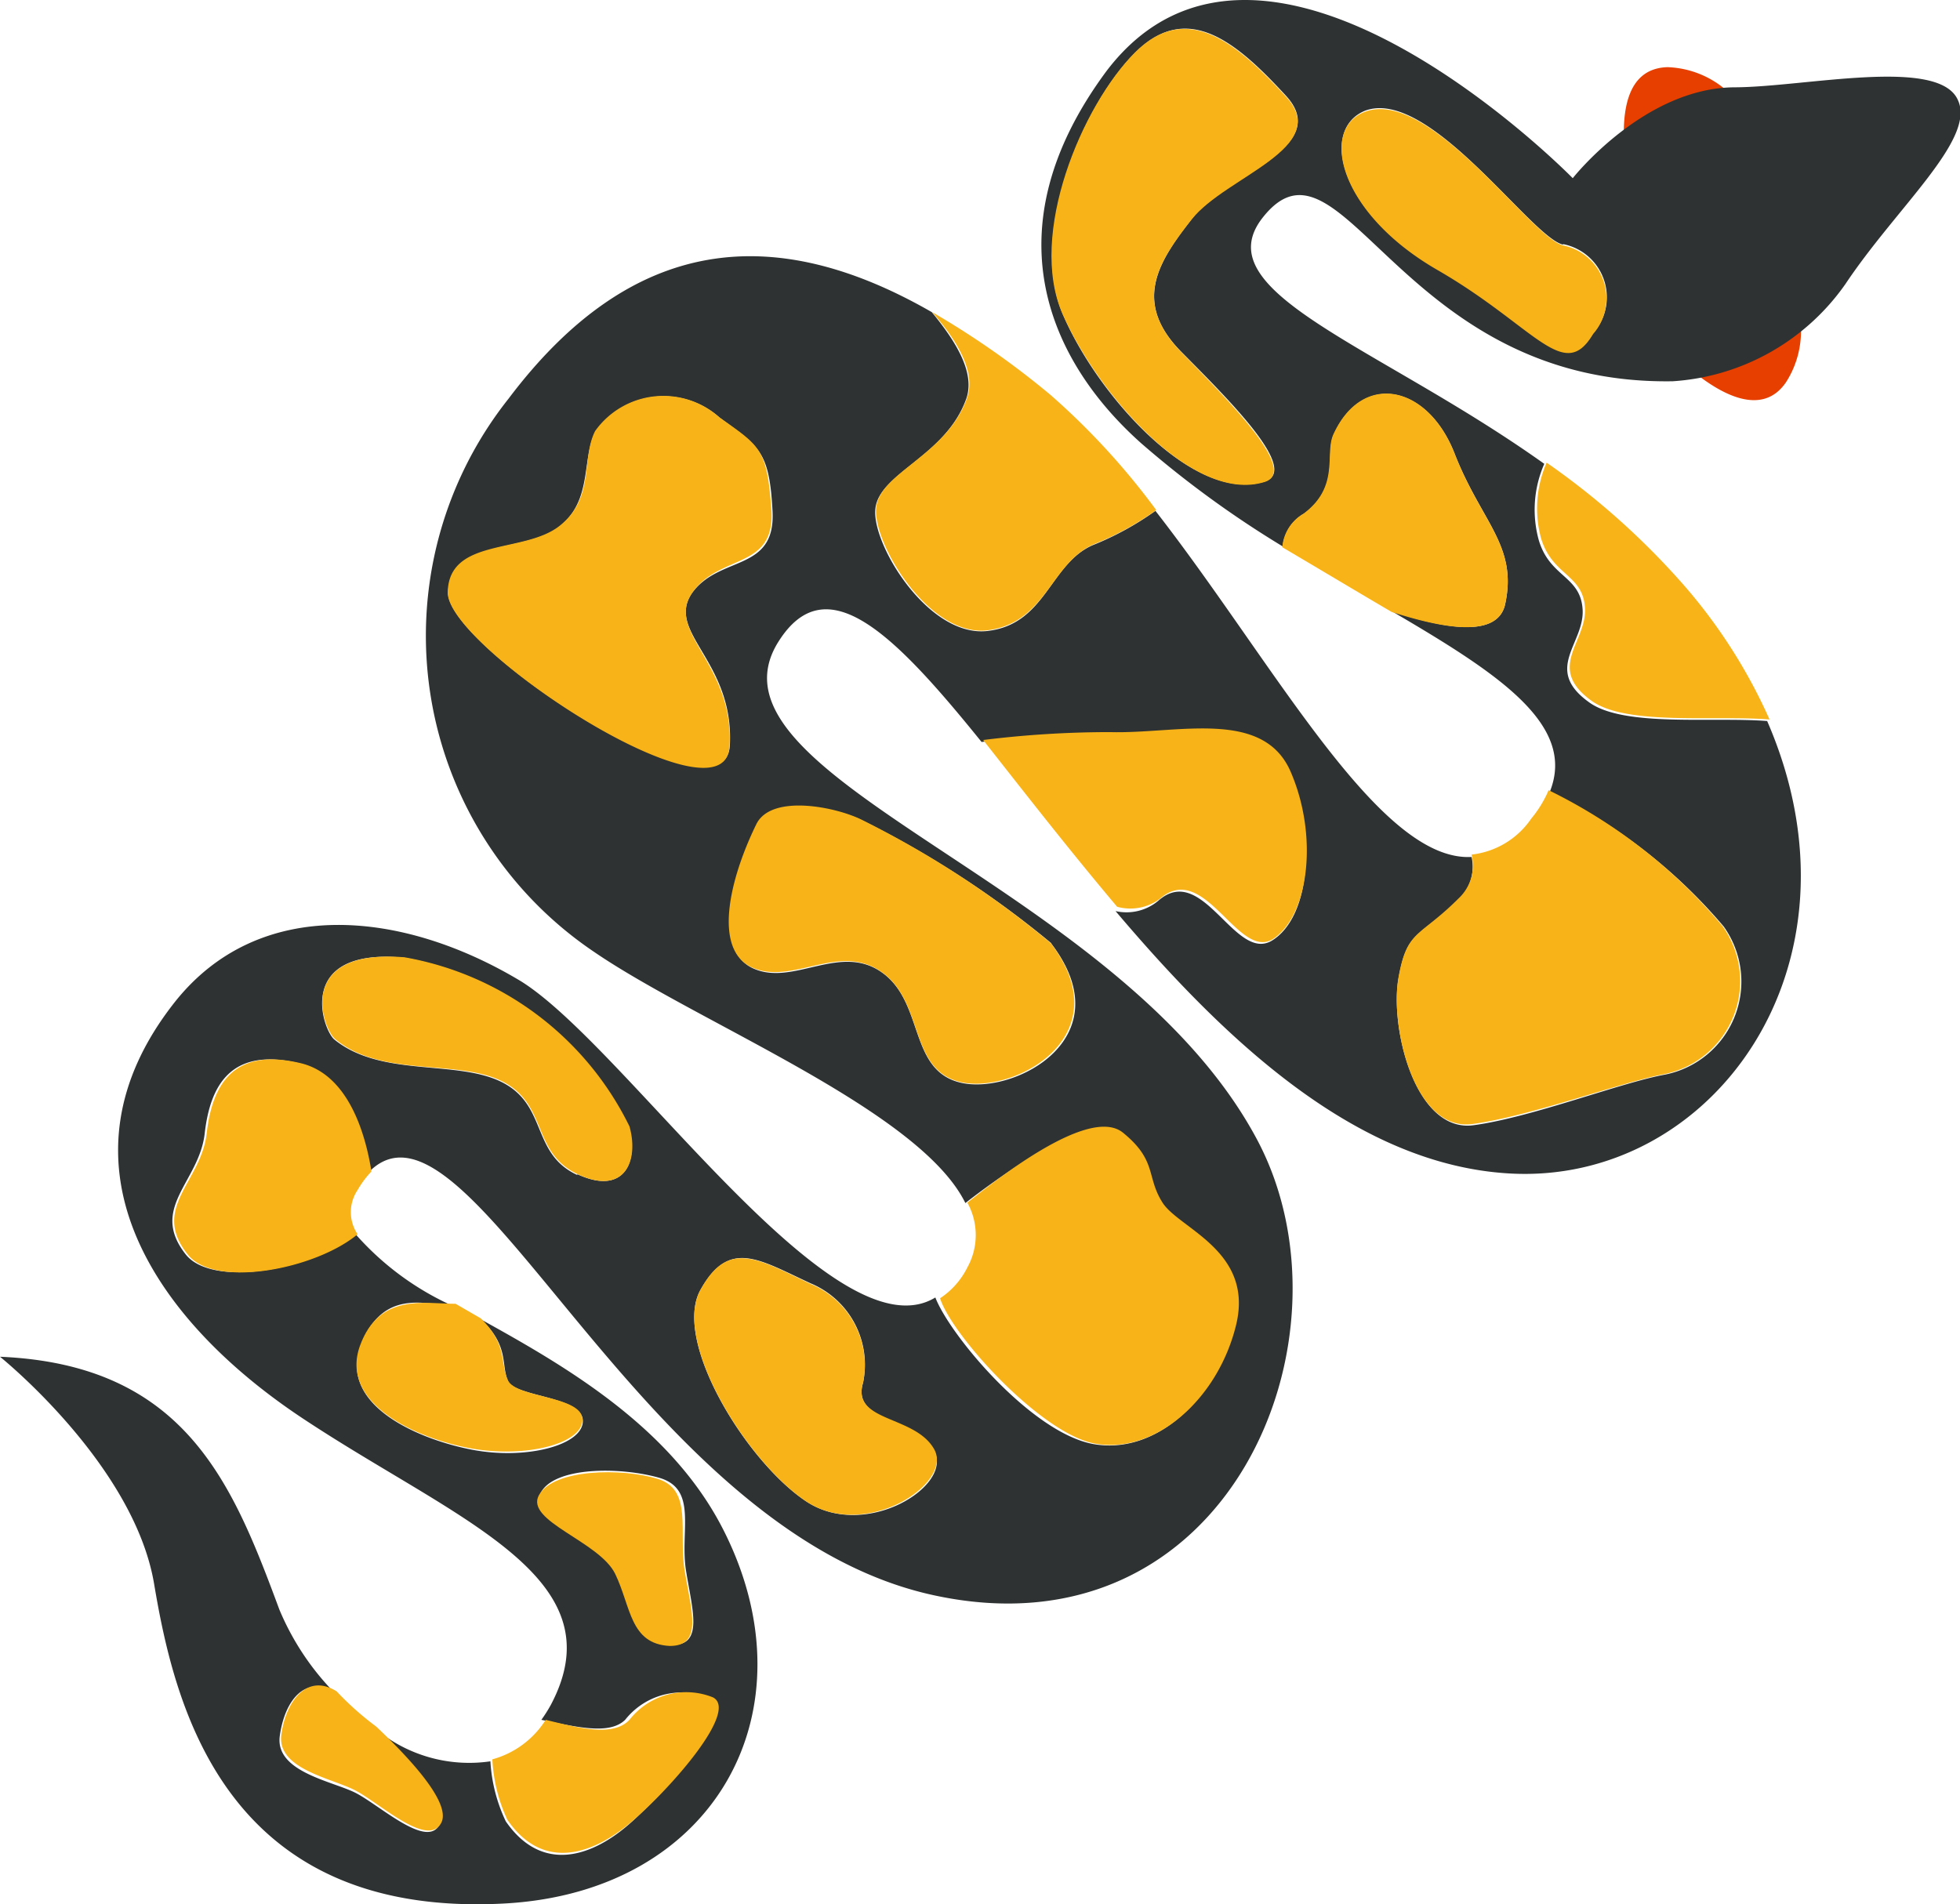 <svg id="Layer_1" data-name="Layer 1" xmlns="http://www.w3.org/2000/svg" viewBox="0 0 49.6 48.2"><defs><style>.cls-1{fill:#e73f00;}.cls-2{fill:#2f3232;}.cls-3{fill:#f7b318;}</style></defs><title>Snake</title><path class="cls-1" d="M42.92,9.46l.17.13c.42.3,1.49,1,2.11.08a2.4,2.4,0,0,0,.13-2.35Z"/><path class="cls-1" d="M41.09,3.72s0-.08,0-.22c0-.51,0-1.77,1.11-1.8a2.4,2.4,0,0,1,2,1.21Z"/><path class="cls-2" d="M49.55,2.54c-.47-1.11-3.86-.34-5.64-.33-2.3,0-4.11,2.3-4.11,2.3S32-3.47,28,1.8c-3,4.05-1.41,7.38.88,9.42a25.87,25.87,0,0,0,3.58,2.61A1.08,1.08,0,0,1,33,13c.92-.67.53-1.49.75-2,.73-1.6,2.38-1.26,3.06.48s1.6,2.33,1.28,3.81c-.19.88-1.58.61-2.87.18,2.7,1.58,4.68,2.87,4,4.57a13.46,13.46,0,0,1,4.4,3.41,2.4,2.4,0,0,1-1.49,3.75c-1.14.21-3.36,1.08-4.84,1.28S35.17,26,35.39,24.77s.48-1,1.52-2a1.14,1.14,0,0,0,.33-1.08c-2.35.13-5-4.91-8-8.76a7.53,7.53,0,0,1-1.59.87c-1.09.48-1.18,2-2.66,2.17s-2.91-2.15-2.84-3.07,1.77-1.33,2.3-2.8c.25-.69-.32-1.53-.87-2.2-4-2.3-7.59-1.95-10.71,2.19a9.65,9.65,0,0,0,2.16,14c2.64,1.81,8.24,4,9.4,6.36.64-.5,3.16-2.39,3.94-1.77s.62,1.11,1,1.77,2.32,1.21,1.86,3.1-2,3.28-3.56,3-3.63-2.75-4-3.71c-2.56,1.56-7.8-6.32-10.48-8-3-1.81-6.64-2.18-8.78.54-3.14,4-.64,7.94,3.25,10.52s8,4,6.28,7.25a3.66,3.66,0,0,1-.24.38c.89.18,1.72.39,2.12,0A1.82,1.82,0,0,1,18,43c.66.32-1,2.19-2,3.1s-2.28,1.33-3.2,0a4.07,4.07,0,0,1-.39-1.52,3.7,3.7,0,0,1-2.93-.84c.9.85,1.89,1.93,1.65,2.43-.32.66-1.56-.52-2.17-.81s-2-.53-1.88-1.42.64-1.57,1.39-1.09a6.71,6.71,0,0,1-1.4-2.11C5.89,37.56,4.7,34.54,0,34.34c0,0,3.39,2.72,3.9,5.75s1.76,8.46,8.84,8.09c5.39-.28,7.87-4.91,5.57-9.45-1.32-2.61-4-4.15-6.13-5.33.72.68.49,1.16.68,1.56s1.88.38,1.89,1-1.44,1-2.82.73-3.34-1.13-2.81-2.6,1.63-1.11,2.42-1A7.23,7.23,0,0,1,9,31.24c-1.06.89-3.62,1.37-4.3.51-.93-1.18.34-1.83.48-3.06s.67-2.19,2.38-1.78c1.26.3,1.66,1.92,1.78,2.75,2.53-2.54,6.77,9.06,14.26,10.71s10.86-6.52,8.22-11.51c-3.45-6.51-14.31-9.15-12.12-12.62,1.21-1.92,2.92-.21,5.14,2.54a26,26,0,0,1,3.21-.2c1.69,0,3.87-.64,4.57,1s.52,3.63-.42,4.22-1.76-2-2.89-1a1.25,1.25,0,0,1-1.08.26c2.77,3.27,6.08,6.41,9.95,6.64,5.14.31,9.23-5.26,6.54-11.45-1.39-.11-3.62.16-4.5-.47-1.18-.84-.12-1.49-.17-2.35s-.83-.81-1.11-1.76a2.89,2.89,0,0,1,.14-1.93c-4.21-3-8.63-4.34-7.12-6.24,2-2.52,3.47,4.26,10.37,4.15a5.79,5.79,0,0,0,4.37-2.46C48,5.24,50,3.53,49.55,2.54ZM15.6,39.81c-.39-.8-2.25-1.31-1.93-2s2-.69,3-.41.53,1.34.69,2.35.46,1.92-.38,1.88C15.94,41.61,16,40.61,15.6,39.81ZM21.84,35c-.3,1,1.31.86,1.8,1.73S21.91,39,20.4,38,17,33.93,17.73,32.64s1.46-.77,2.78-.16A2.23,2.23,0,0,1,21.84,35Zm-7.23-5.26c-1.17-.54-.75-1.75-1.89-2.34s-3.07-.12-4.26-1.09c-.31-.26-1-2.34,1.77-2.07a7.85,7.85,0,0,1,5.68,4.28C16.17,29.4,15.8,30.27,14.61,29.72Zm12-5.85c1.81,2.38-.92,3.81-2.27,3.52s-.94-2-2-2.78-2.24.33-3.26-.11-.61-2.23.08-3.64c.38-.77,2-.44,2.67-.11A24.53,24.53,0,0,1,26.6,23.87ZM17.52,15c-.7,1,1.06,1.72.95,3.86S11.31,16.37,11.34,15s2-1,2.83-1.68.54-1.69.9-2.4a2.12,2.12,0,0,1,3.14-.35c1,.74,1.26.83,1.34,2.37S18.22,14.05,17.52,15ZM30.16,5.54c-.85,1.09-1.51,2.11-.26,3.37s3,3,2.1,3.28c-1.81.56-4.26-2.23-5.11-4.25s.5-5.27,1.84-6.61,2.6-.22,3.81,1.09S31,4.45,30.16,5.54Zm9.4.64a1.37,1.37,0,0,1,.76,2.25c-.74,1.25-1.46-.23-3.94-1.63s-3-3.53-1.83-4C36.17,2.21,38.74,6,39.55,6.19Z"/><path class="cls-3" d="M18.2,10.56a2.12,2.12,0,0,0-3.14.35c-.36.71,0,1.69-.9,2.4s-2.8.29-2.83,1.68,7,6,7.13,3.91S16.82,16,17.52,15s2.11-.57,2-2.11S19.23,11.29,18.2,10.56Z"/><path class="cls-3" d="M19.14,20.86c-.69,1.41-1.11,3.21-.08,3.64s2.18-.66,3.26.11.67,2.48,2,2.78,4.07-1.14,2.27-3.52a24.53,24.53,0,0,0-4.78-3.12C21.15,20.42,19.52,20.09,19.14,20.86Z"/><path class="cls-3" d="M17.73,32.64C17,33.93,18.9,37,20.4,38s3.73-.45,3.24-1.32S21.54,36,21.84,35a2.23,2.23,0,0,0-1.32-2.5C19.19,31.87,18.43,31.36,17.73,32.64Z"/><path class="cls-3" d="M10.24,24.23C7.47,24,8.15,26,8.47,26.29c1.18,1,3.12.5,4.26,1.09s.72,1.79,1.89,2.34,1.56-.32,1.31-1.21A7.85,7.85,0,0,0,10.24,24.23Z"/><path class="cls-3" d="M7.61,26.91c-1.71-.41-2.24.55-2.38,1.78s-1.42,1.88-.48,3.06c.68.87,3.23.38,4.3-.51a1,1,0,0,1,0-1.12,2.41,2.41,0,0,1,.35-.47C9.27,28.83,8.87,27.21,7.61,26.91Z"/><path class="cls-3" d="M9.11,34.06c-.53,1.47,1.43,2.35,2.81,2.6s2.83-.12,2.82-.73-1.69-.54-1.89-1,0-.88-.68-1.56L11.53,33C10.74,33,9.6,32.72,9.11,34.06Z"/><path class="cls-3" d="M16.95,41.66c.84,0,.55-.87.38-1.88s.22-2.07-.69-2.35-2.63-.25-3,.41,1.53,1.17,1.93,2S15.94,41.61,16.95,41.66Z"/><path class="cls-3" d="M27.72,36.54c1.51.27,3.1-1.12,3.56-3s-1.44-2.44-1.86-3.1-.13-1.06-1-1.77-3.3,1.27-3.94,1.77a1.69,1.69,0,0,1,0,1.64,2,2,0,0,1-.69.78C24.08,33.79,26.35,36.3,27.72,36.54Z"/><path class="cls-3" d="M7.12,43.9C7,44.78,8.39,45,9,45.32s1.84,1.47,2.17.81c.24-.49-.75-1.58-1.65-2.43a7.51,7.51,0,0,1-1-.89C7.76,42.33,7.23,43.08,7.12,43.9Z"/><path class="cls-3" d="M12.84,46.06c.91,1.32,2.18.89,3.2,0s2.65-2.77,2-3.1a1.82,1.82,0,0,0-2.11.57c-.41.43-1.23.22-2.12,0a2.32,2.32,0,0,1-1.35,1A4.07,4.07,0,0,0,12.84,46.06Z"/><path class="cls-3" d="M29.35,22.75c1.14-1,2,1.62,2.89,1s1.12-2.61.42-4.22-2.88-.95-4.57-1a26,26,0,0,0-3.21.2c1,1.27,2.15,2.75,3.39,4.22A1.25,1.25,0,0,0,29.35,22.75Z"/><path class="cls-3" d="M24.47,10.08c-.53,1.47-2.24,1.88-2.3,2.8s1.37,3.27,2.84,3.07,1.58-1.69,2.66-2.17a7.53,7.53,0,0,0,1.59-.87A18.26,18.26,0,0,0,26.59,10a21.47,21.47,0,0,0-3-2.1C24.16,8.55,24.72,9.39,24.47,10.08Z"/><path class="cls-3" d="M32.53,2.43C31.32,1.12,30.05,0,28.72,1.33S26,5.93,26.89,7.95s3.31,4.81,5.11,4.25c.87-.27-.85-2-2.1-3.28s-.6-2.28.26-3.37S33.75,3.74,32.53,2.43Z"/><path class="cls-3" d="M34.54,2.83c-1.16.44-.65,2.57,1.83,4s3.2,2.88,3.94,1.63a1.37,1.37,0,0,0-.76-2.25C38.74,6,36.17,2.21,34.54,2.83Z"/><path class="cls-3" d="M39,13.63c.29.95,1.06.9,1.11,1.76s-1,1.51.17,2.35c.88.63,3.11.36,4.5.47a13.53,13.53,0,0,0-2.16-3.39,19.18,19.18,0,0,0-3.48-3.11A2.89,2.89,0,0,0,39,13.63Z"/><path class="cls-3" d="M38.09,15.29c.32-1.48-.6-2.06-1.28-3.81S34.47,9.39,33.74,11c-.22.49.17,1.31-.75,2a1.08,1.08,0,0,0-.54.85c1,.59,1.9,1.13,2.77,1.64C36.5,15.9,37.9,16.17,38.09,15.29Z"/><path class="cls-3" d="M36.91,22.74c-1,1-1.3.78-1.52,2s.39,3.91,1.87,3.71S41,27.4,42.1,27.19a2.4,2.4,0,0,0,1.49-3.75A13.46,13.46,0,0,0,39.19,20a2.93,2.93,0,0,1-.44.72,2.11,2.11,0,0,1-1.51.91A1.14,1.14,0,0,1,36.91,22.74Z"/></svg>